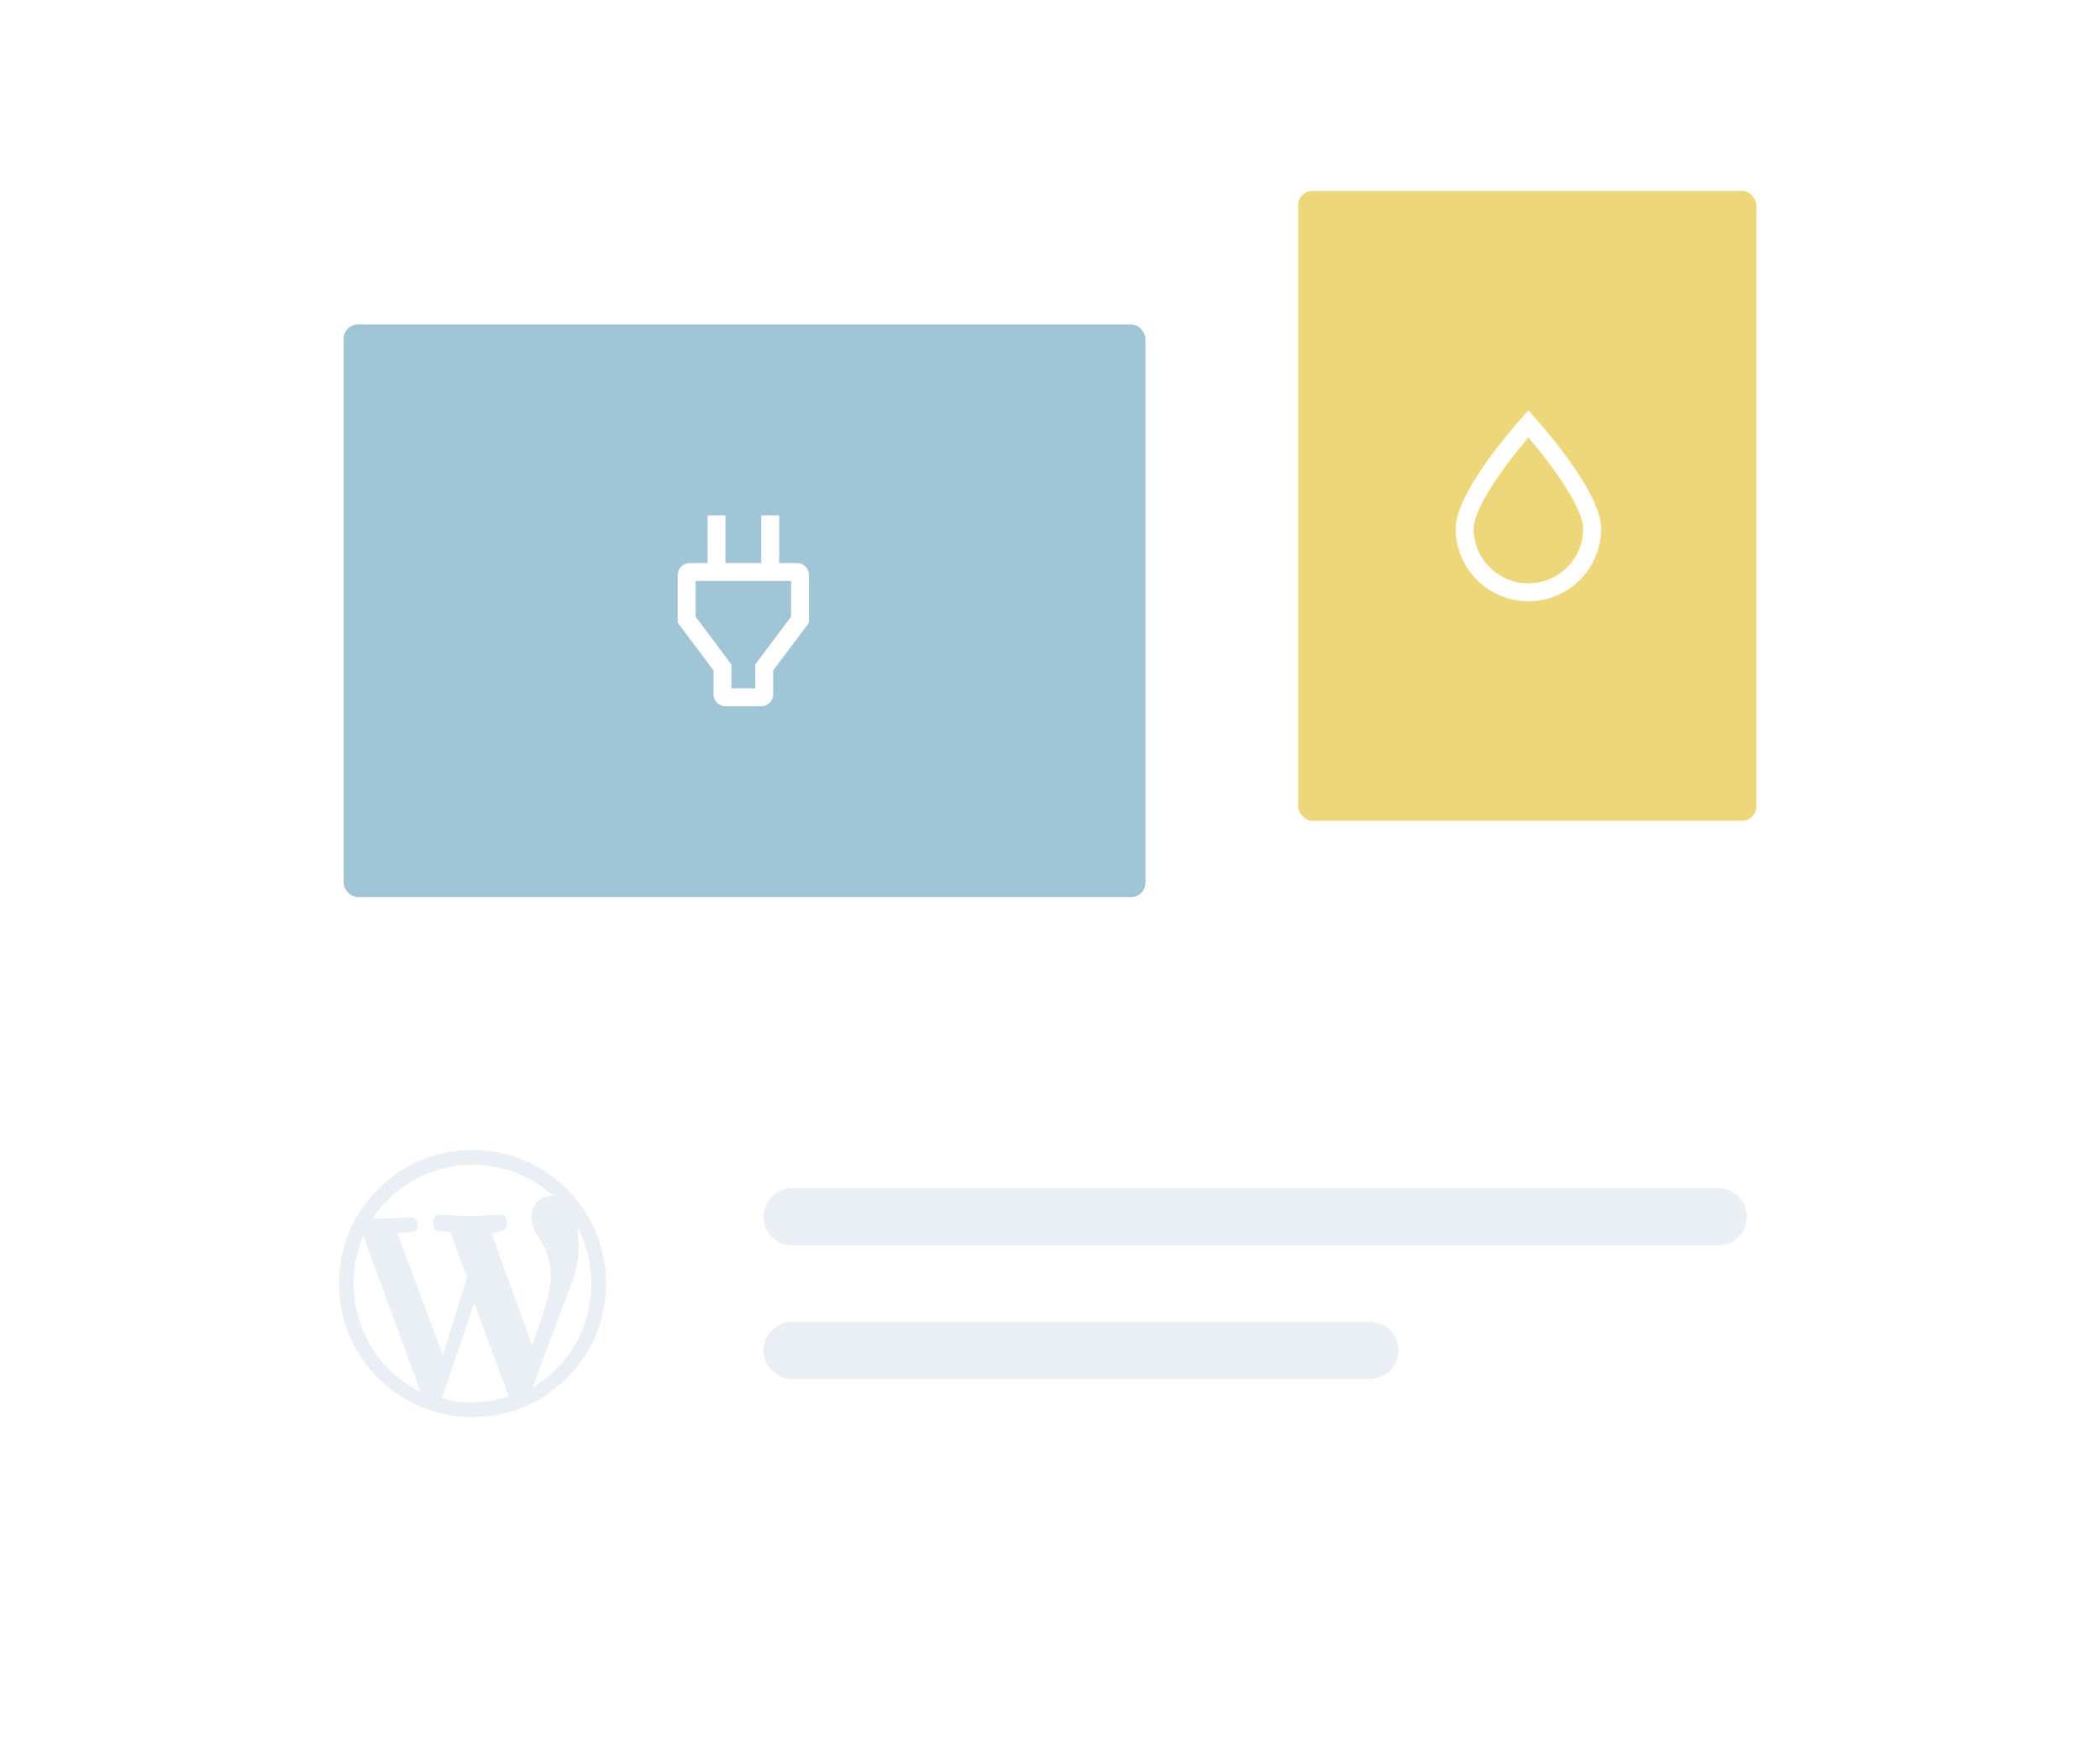 <svg width="440" height="367" viewBox="0 0 440 367" fill="none" xmlns="http://www.w3.org/2000/svg">
<g filter="url(#filter0_d_2754_20065)">
<rect x="40" y="211" width="360" height="116" rx="4" fill="white"/>
</g>
<path fill-rule="evenodd" clip-rule="evenodd" d="M127 269C127 253.572 114.428 241 99 241C83.544 241 71 253.572 71 269C71 284.456 83.544 297 99 297C114.428 297 127 284.456 127 269ZM92.784 284.036L83.236 258.416C84.776 258.36 86.512 258.192 86.512 258.192C87.912 258.024 87.744 255.028 86.344 255.084C86.344 255.084 82.284 255.392 79.708 255.392C79.204 255.392 78.672 255.392 78.084 255.364C82.536 248.532 90.236 244.108 99 244.108C105.524 244.108 111.46 246.544 115.94 250.66C114.036 250.352 111.32 251.752 111.32 255.084C111.32 256.898 112.286 258.455 113.372 260.205L113.372 260.205C113.527 260.454 113.683 260.706 113.84 260.964C114.82 262.672 115.38 264.772 115.38 267.852C115.38 272.024 111.46 281.852 111.46 281.852L102.976 258.416C104.488 258.36 105.272 257.94 105.272 257.94C106.672 257.8 106.504 254.44 105.104 254.524C105.104 254.524 101.072 254.86 98.44 254.86C96.004 254.86 91.916 254.524 91.916 254.524C90.516 254.44 90.348 257.884 91.748 257.94L94.324 258.164L97.852 267.712L92.784 284.036ZM119.809 268.837L119.748 269C117.719 274.341 115.706 279.728 113.696 285.105L113.696 285.106L113.696 285.106L113.694 285.111C112.986 287.004 112.279 288.896 111.572 290.784C119.048 286.472 123.892 278.212 123.892 269C123.892 264.688 122.912 260.712 120.952 257.1C121.794 263.568 120.5 267.002 119.809 268.837ZM88.08 291.652C79.736 287.62 74.108 278.884 74.108 269C74.108 265.36 74.752 262.056 76.124 258.948C76.962 261.244 77.801 263.542 78.639 265.841L78.64 265.843L78.64 265.844C81.779 274.446 84.921 283.058 88.08 291.652ZM106.588 292.632L99.364 273.088C98.033 277.014 96.692 280.941 95.347 284.879C94.429 287.568 93.508 290.264 92.588 292.968C94.604 293.584 96.788 293.892 99 293.892C101.66 293.892 104.18 293.444 106.588 292.632Z" fill="#E9EFF5"/>
<path d="M160 283C160 279.686 162.686 277 166 277H287C290.314 277 293 279.686 293 283C293 286.314 290.314 289 287 289H166C162.686 289 160 286.314 160 283Z" fill="#E9EFF5"/>
<path d="M160 255C160 251.686 162.686 249 166 249H360C363.314 249 366 251.686 366 255C366 258.314 363.314 261 360 261H166C162.686 261 160 258.314 160 255Z" fill="#E9EFF5"/>
<g filter="url(#filter1_d_2754_20065)">
<rect x="72" y="68" width="168" height="120" rx="3" fill="#A0C5D7"/>
</g>
<path fill-rule="evenodd" clip-rule="evenodd" d="M152 108L152 118H159.5V108L163.25 108V118H167C168.381 118 169.5 119.119 169.5 120.5V130.5L162 140.5V145.5C162 146.881 160.881 148 159.5 148H152C150.619 148 149.5 146.881 149.5 145.5V140.5L142 130.5V120.5C142 119.119 143.119 118 144.5 118H148.25L148.25 108L152 108ZM153.25 139.25V144.25H158.25V139.25L165.75 129.25V121.75H145.75V129.25L153.25 139.25Z" fill="white"/>
<g filter="url(#filter2_d_2754_20065)">
<rect x="272" y="40" width="96" height="132" rx="3" fill="#EED77B"/>
</g>
<path fill-rule="evenodd" clip-rule="evenodd" d="M320.238 122.25C326.583 122.25 331.726 117.107 331.726 110.762C331.726 109.608 331.141 107.683 329.776 105.088C328.472 102.609 326.691 99.949 324.845 97.458C323.206 95.248 321.561 93.231 320.238 91.672C318.915 93.231 317.27 95.248 315.631 97.458C313.785 99.949 312.004 102.609 310.7 105.088C309.335 107.683 308.75 109.608 308.75 110.762C308.75 117.107 313.893 122.25 320.238 122.25ZM317.739 88.823C313.417 93.873 305 104.507 305 110.762C305 119.178 311.822 126 320.238 126C328.654 126 335.476 119.178 335.476 110.762C335.476 104.507 327.06 93.873 322.737 88.823C321.243 87.078 320.238 86 320.238 86C320.238 86 319.233 87.078 317.739 88.823Z" fill="white"/>
<defs>
<filter id="filter0_d_2754_20065" x="0" y="171" width="440" height="196" filterUnits="userSpaceOnUse" color-interpolation-filters="sRGB">
<feFlood flood-opacity="0" result="BackgroundImageFix"/>
<feColorMatrix in="SourceAlpha" type="matrix" values="0 0 0 0 0 0 0 0 0 0 0 0 0 0 0 0 0 0 127 0" result="hardAlpha"/>
<feOffset/>
<feGaussianBlur stdDeviation="20"/>
<feColorMatrix type="matrix" values="0 0 0 0 0 0 0 0 0 0 0 0 0 0 0 0 0 0 0.08 0"/>
<feBlend mode="normal" in2="BackgroundImageFix" result="effect1_dropShadow_2754_20065"/>
<feBlend mode="normal" in="SourceGraphic" in2="effect1_dropShadow_2754_20065" result="shape"/>
</filter>
<filter id="filter1_d_2754_20065" x="32" y="28" width="248" height="200" filterUnits="userSpaceOnUse" color-interpolation-filters="sRGB">
<feFlood flood-opacity="0" result="BackgroundImageFix"/>
<feColorMatrix in="SourceAlpha" type="matrix" values="0 0 0 0 0 0 0 0 0 0 0 0 0 0 0 0 0 0 127 0" result="hardAlpha"/>
<feOffset/>
<feGaussianBlur stdDeviation="20"/>
<feColorMatrix type="matrix" values="0 0 0 0 0 0 0 0 0 0 0 0 0 0 0 0 0 0 0.08 0"/>
<feBlend mode="normal" in2="BackgroundImageFix" result="effect1_dropShadow_2754_20065"/>
<feBlend mode="normal" in="SourceGraphic" in2="effect1_dropShadow_2754_20065" result="shape"/>
</filter>
<filter id="filter2_d_2754_20065" x="232" y="0" width="176" height="212" filterUnits="userSpaceOnUse" color-interpolation-filters="sRGB">
<feFlood flood-opacity="0" result="BackgroundImageFix"/>
<feColorMatrix in="SourceAlpha" type="matrix" values="0 0 0 0 0 0 0 0 0 0 0 0 0 0 0 0 0 0 127 0" result="hardAlpha"/>
<feOffset/>
<feGaussianBlur stdDeviation="20"/>
<feColorMatrix type="matrix" values="0 0 0 0 0 0 0 0 0 0 0 0 0 0 0 0 0 0 0.08 0"/>
<feBlend mode="normal" in2="BackgroundImageFix" result="effect1_dropShadow_2754_20065"/>
<feBlend mode="normal" in="SourceGraphic" in2="effect1_dropShadow_2754_20065" result="shape"/>
</filter>
</defs>
</svg>
